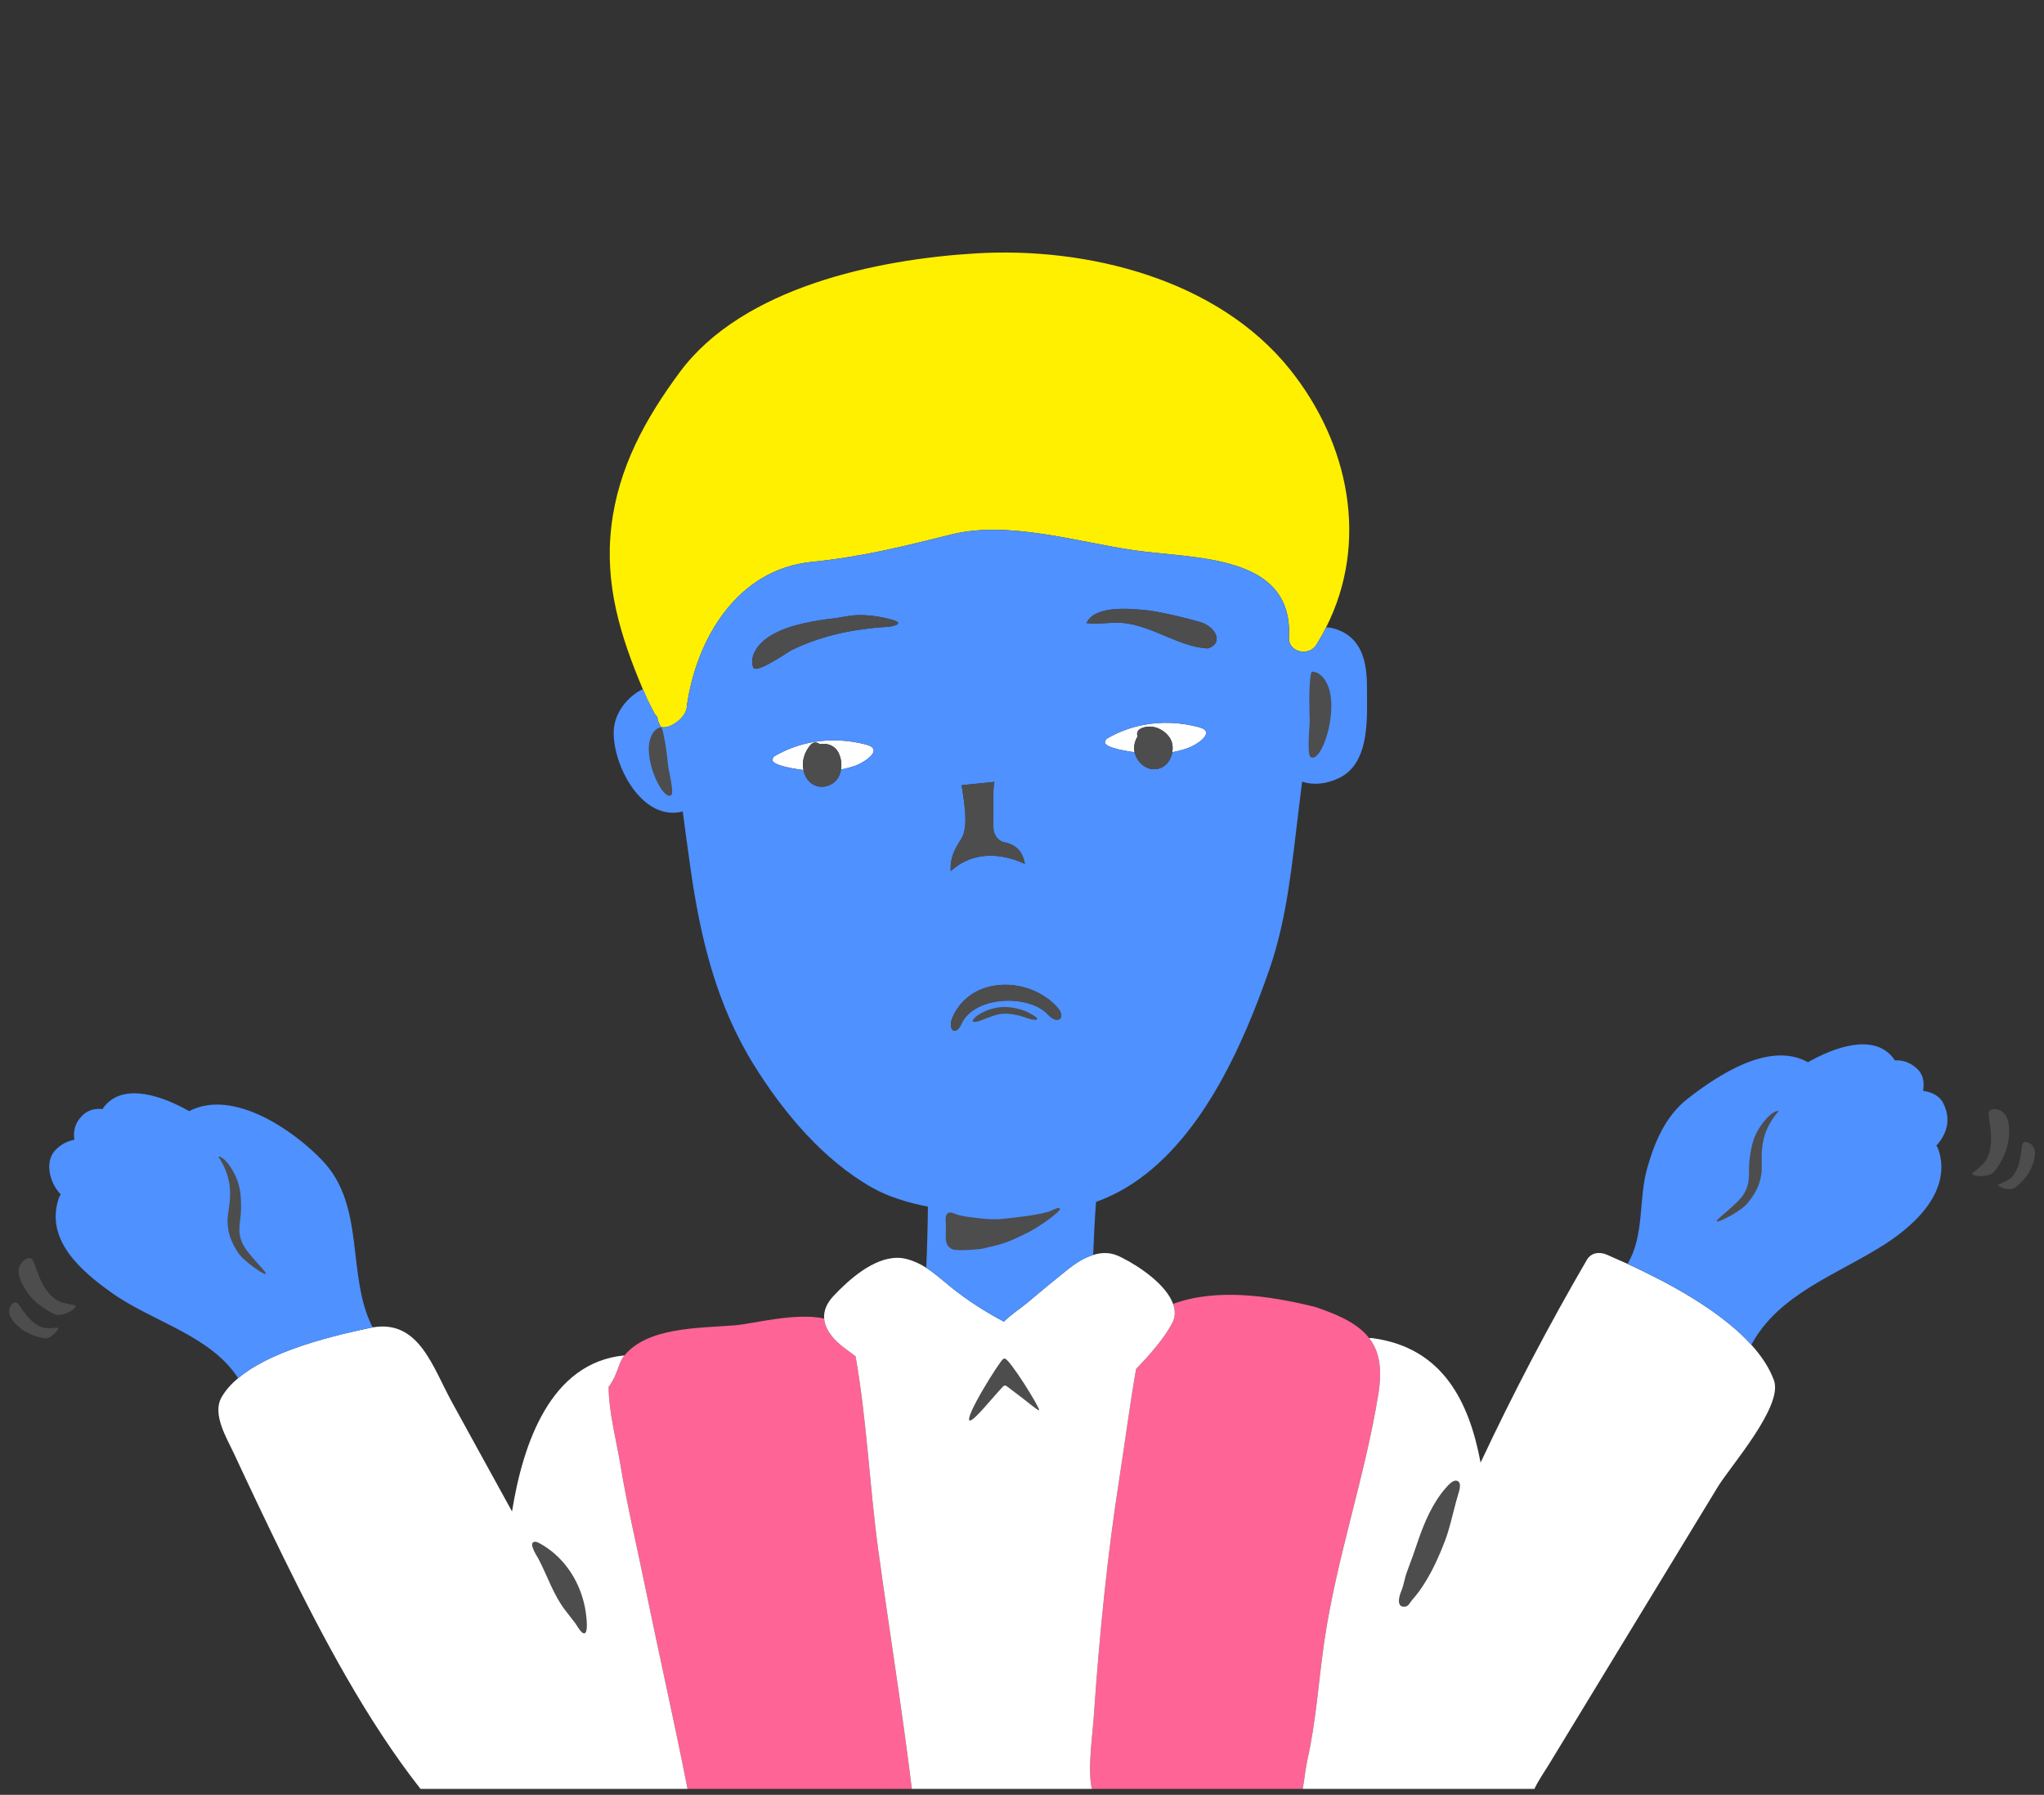 <?xml version="1.0" encoding="UTF-8" standalone="no"?><!DOCTYPE svg PUBLIC "-//W3C//DTD SVG 1.1//EN" "http://www.w3.org/Graphics/SVG/1.1/DTD/svg11.dtd"><svg width="100%" height="100%" viewBox="0 0 263 231" version="1.1" xmlns="http://www.w3.org/2000/svg" xmlns:xlink="http://www.w3.org/1999/xlink" xml:space="preserve" style="fill-rule:evenodd;clip-rule:evenodd;stroke-linejoin:round;stroke-miterlimit:1.414;"><rect x="0" y="0" width="263" height="231" fill="#333333" stroke="none"/><g id="Page-1"><path id="Fill-1" d="M165.972,47.539c-9.348,-11.666 -26.157,-15.786 -40.4,-14.929c-12.707,0.756 -30.02,4.359 -38.11,15.294c-4.454,6.022 -7.901,12.309 -8.795,19.805c-0.893,7.522 1.145,14.123 4.039,20.977c0.088,0.227 0.176,0.453 0.277,0.68c0.365,0.869 0.849,1.676 1.227,2.444c0.088,0.202 0.396,0.403 0.396,0.605l0,0.013c0,0.378 0.258,0.756 0.421,1.121c0.491,0.164 1.192,-0.038 1.859,-0.479c0.755,-0.504 1.494,-1.323 1.494,-2.255l0,-0.013c1.259,-8.667 6.493,-17.512 16.03,-18.482c6.353,-0.63 11.764,-1.978 17.966,-3.527c7.31,-1.84 16.174,0.945 23.471,2.015c7.701,1.147 20.58,0.378 20.002,11.226c-0.026,0.554 0.175,0.995 0.489,1.297c0.805,0.782 2.353,0.744 3.032,-0.34c0.063,-0.113 0.137,-0.214 0.2,-0.327c0.378,-0.63 0.73,-1.273 1.057,-1.915c5.549,-10.974 2.982,-23.673 -4.655,-33.21" style="fill:#fff000;"/><path id="Fill-3" d="M176.163,172.214c-1.334,-1.738 -3.586,-2.847 -6.605,-3.893c-0.114,-0.037 -0.227,-0.075 -0.34,-0.113c-0.101,-0.038 -0.214,-0.063 -0.315,-0.076c-5.573,-1.373 -12.443,-2.368 -17.966,-0.315c0.314,0.845 0.314,1.701 -0.139,2.533c-1.082,2.003 -2.856,4.006 -4.617,5.833c-0.805,4.573 -1.397,9.235 -2.114,13.821c-1.585,10.104 -2.592,20.259 -3.296,30.452c-0.227,3.351 -0.856,7.259 -0.277,9.779l27.126,0c0.226,-1.26 0.377,-2.749 0.604,-3.745c1.145,-5.077 1.447,-10.381 2.214,-15.509c1.611,-10.746 5.222,-20.99 6.933,-31.686c0.176,-1.121 0.239,-2.117 0.189,-3.011c-0.076,-1.676 -0.554,-2.999 -1.397,-4.07" style="fill:#ff6496;"/><path id="Fill-5" d="M110.084,174.558c-0.428,-0.328 -0.856,-0.643 -1.284,-0.958c-1.497,-1.083 -2.642,-2.431 -2.755,-3.905c-3.762,-0.807 -9.222,0.705 -11.55,0.882c-4.882,0.365 -11.147,0.277 -14.142,3.855c-0.843,1.02 -0.78,2.343 -2.038,4.069l0,0.05c0,3.087 1.007,6.942 1.51,9.941c0.881,5.405 2.189,10.773 3.271,16.127c1.749,8.529 3.636,16.797 5.372,25.616l29.14,0l-0.29,0l0,-0.08c-1.258,-10.23 -2.925,-20.485 -4.322,-30.74c-1.119,-8.215 -1.465,-16.693 -2.912,-24.857" style="fill:#ff6496;"/><path id="Fill-7" d="M228.251,177.644c-0.591,-1.612 -1.61,-3.137 -2.906,-4.573c-0.843,-0.932 -1.799,-1.827 -2.843,-2.671c-2.894,-2.381 -6.392,-4.422 -9.676,-6.085c-1.182,-0.605 -2.327,-1.146 -3.409,-1.65c-0.957,-0.429 -1.85,-0.832 -2.668,-1.185c-0.943,-0.403 -2.013,-0.289 -2.579,0.681c-4.945,8.504 -9.499,17.197 -13.664,26.079c-1.459,-7.786 -4.831,-14.778 -13.865,-16.013c-0.163,-0.025 -0.327,-0.025 -0.478,-0.013c0.843,1.071 1.321,2.394 1.397,4.07c0.05,0.894 -0.013,1.89 -0.189,3.011c-1.711,10.696 -5.322,20.939 -6.933,31.685c-0.767,5.128 -1.069,10.433 -2.214,15.51c-0.226,0.996 -0.377,2.485 -0.604,3.745l29.806,0c0.617,-1.26 1.208,-2.056 1.799,-3.027c3.85,-6.324 7.7,-12.649 11.55,-18.986c3.423,-5.619 6.845,-11.251 10.267,-16.883c1.585,-2.608 8.442,-10.356 7.209,-13.695" style="fill:#fff;"/><path id="Fill-9" d="M154.221,93.574c-2.341,-0.605 -4.681,-0.718 -6.933,-0.302c-1.711,0.302 -3.372,0.907 -4.945,1.839c-0.025,0.076 -0.062,0.151 -0.113,0.227c-0.478,0.693 1.711,1.197 3.75,1.474c-0.139,-0.718 0.012,-1.424 0.39,-2.028c-0.139,-0.378 -0.038,-0.807 0.427,-1.021c0.177,-0.088 0.353,-0.151 0.541,-0.189c1.196,-0.264 2.504,0.353 3.184,1.399c0.339,0.516 0.427,1.184 0.314,1.839c0.68,-0.126 1.346,-0.302 2.001,-0.529c0.994,-0.34 3.837,-2.079 1.384,-2.709" style="fill:#fff;"/><path id="Fill-11" d="M128.101,173.802c0.012,0 0.012,0.012 0.012,0.012l0,0.038c-0.012,-0.012 -0.012,-0.025 -0.012,-0.05m16.318,-11.906c-0.226,-0.113 -0.427,-0.214 -0.616,-0.29c-1.044,-0.453 -2.126,-0.415 -3.146,-0.088c-1.157,0.353 -2.252,1.058 -3.183,1.789c-1.799,1.436 -3.56,2.898 -5.309,4.372c-0.894,0.743 -2.089,1.512 -2.995,2.419c-2.365,-1.247 -4.579,-2.671 -6.693,-4.347c-1.145,-0.919 -2.152,-1.852 -3.297,-2.582c-0.754,-0.492 -1.572,-0.882 -2.529,-1.134c-0.39,-0.101 -0.792,-0.151 -1.195,-0.151c-3.12,0 -6.278,2.859 -8.19,4.888c-0.944,0.995 -1.296,1.99 -1.221,2.923c0.113,1.474 1.258,2.822 2.755,3.905c0.428,0.315 0.856,0.63 1.284,0.958c1.447,8.164 1.793,16.642 2.912,24.857c1.397,10.255 3.064,20.51 4.322,30.74l0,0.08l23.176,0c-0.579,-2.52 0.05,-6.428 0.277,-9.779c0.704,-10.193 1.711,-20.347 3.296,-30.451c0.717,-4.586 1.309,-9.249 2.114,-13.822c1.761,-1.827 3.535,-3.83 4.617,-5.833c0.453,-0.832 0.453,-1.688 0.139,-2.533c-0.881,-2.507 -4.404,-4.863 -6.518,-5.921" style="fill:#fff;"/><path id="Fill-13" d="M107.895,96.888c0.314,0.629 0.44,1.423 0.314,2.154c0.629,-0.126 1.246,-0.29 1.85,-0.491c0.994,-0.353 3.837,-2.079 1.384,-2.722c-2.252,-0.592 -4.517,-0.705 -6.694,-0.34c-1.799,0.29 -3.535,0.92 -5.183,1.877c-0.026,0.076 -0.063,0.151 -0.114,0.227c-0.503,0.731 1.837,1.235 3.926,1.512c-0.239,-1.159 0.138,-2.343 0.918,-3.238c0.139,-0.164 0.302,-0.252 0.466,-0.29c0.264,-0.05 0.528,0.038 0.73,0.202c0.931,-0.177 1.925,0.151 2.403,1.109" style="fill:#fff;"/><path id="Fill-15" d="M79.825,188.492c-0.503,-2.999 -1.51,-6.854 -1.51,-9.941l0,-0.05c1.258,-1.726 1.195,-3.049 2.038,-4.069c-0.05,0 0.063,0 0,0.012c-9.524,0.895 -13.072,11.352 -14.469,20.082c-2.579,-4.661 -5.121,-9.335 -7.7,-14.009c-2.516,-4.548 -4.246,-10.722 -10.26,-9.676c-0.113,0.013 -0.217,0.038 -0.33,0.063c-0.994,0.214 -2.147,0.466 -3.406,0.769c-3.271,0.806 -7.169,1.94 -10.364,3.615c-1.183,0.618 -2.264,1.311 -3.182,2.092c-0.894,0.731 -1.622,1.549 -2.138,2.457c-1.246,2.166 0.692,5.278 1.573,7.181c2.101,4.51 4.227,8.996 6.416,13.456c5.058,10.293 10.695,20.942 17.615,29.761l34.36,0c-1.736,-8.819 -3.623,-17.087 -5.372,-25.616c-1.082,-5.354 -2.39,-10.722 -3.271,-16.127" style="fill:#fff;"/><path id="Fill-17" d="M249.15,147.446c0.226,-0.252 0.427,-0.504 0.603,-0.769c0.994,-1.512 1.083,-3.049 0.302,-4.661c-0.49,-1.008 -1.522,-1.462 -2.617,-1.626c0.189,-1.033 0.038,-2.078 -0.729,-2.809c-0.919,-0.869 -1.888,-1.159 -2.907,-1.109c-0.125,-0.214 -0.289,-0.428 -0.478,-0.63c-2.541,-2.708 -7.234,-1.096 -10.707,0.87c-0.05,-0.038 -0.113,-0.063 -0.176,-0.101c-4.932,-2.558 -11.449,1.801 -15.299,4.8c-2.806,2.192 -4.203,5.48 -5.159,8.794c-1.208,4.145 -0.34,8.68 -2.567,12.46c1.083,0.504 2.227,1.045 3.41,1.65c3.284,1.663 6.782,3.704 9.675,6.085c1.045,0.844 2.001,1.739 2.844,2.671c3.561,-6.614 11.135,-9.046 17.199,-12.951c4.064,-2.608 8.606,-6.967 6.87,-12.183c-0.063,-0.189 -0.151,-0.353 -0.264,-0.491" style="fill:#4e91ff;"/><path id="Fill-19" d="M122.59,130.866c2.391,-5.304 9.814,-5.241 13.437,-1.235c1.233,1.348 0.076,2.318 -1.157,0.97c-2.441,-2.696 -9.537,-2.456 -11.173,1.185c-0.742,1.663 -1.849,0.73 -1.107,-0.92m19.64,-35.528c0.05,-0.076 0.088,-0.151 0.113,-0.227c1.573,-0.932 3.234,-1.537 4.945,-1.839c2.252,-0.416 4.592,-0.303 6.932,0.302c2.454,0.63 -0.39,2.369 -1.383,2.709c-0.655,0.227 -1.322,0.403 -2.001,0.529c-0.126,0.781 -0.566,1.524 -1.233,1.902c-0.365,0.202 -0.742,0.29 -1.107,0.29c-0.956,0 -1.837,-0.63 -2.29,-1.562c-0.101,-0.214 -0.176,-0.428 -0.227,-0.63c-2.038,-0.277 -4.227,-0.781 -3.749,-1.474m9.059,-16.088c0.579,0.138 1.157,0.289 1.749,0.428c0.352,0.101 0.717,0.201 1.069,0.302c2.215,0.454 3.498,2.759 1.309,3.477c-3.712,-0.189 -7.197,-2.973 -11.034,-3.3c-1.12,-0.101 -3.146,0.201 -4.58,0.037c1.019,-2.267 5.41,-1.877 7.373,-1.688c1.384,0.126 2.755,0.441 4.114,0.744m-23.465,27.338c0,0.782 0.579,1.663 1.384,1.815c1.711,0.315 2.441,1.436 2.655,2.784c-3.032,-1.436 -6.606,-1.625 -9.374,0.781c-0.063,0.038 -0.113,0.088 -0.163,0.139c-0.101,-1.663 0.478,-2.785 1.371,-4.158c0.944,-1.461 0.39,-4.586 0.038,-6.891c1.422,-0.152 2.831,-0.29 4.24,-0.429c-0.277,0.026 -0.138,5.38 -0.151,5.959m-24.295,-6.954c-0.063,-0.176 -0.113,-0.353 -0.151,-0.529c-2.089,-0.277 -4.429,-0.781 -3.926,-1.512c0.051,-0.076 0.088,-0.151 0.114,-0.227c1.648,-0.957 3.384,-1.587 5.183,-1.877c2.177,-0.365 4.442,-0.252 6.694,0.34c2.453,0.643 -0.39,2.369 -1.384,2.722c-0.604,0.201 -1.221,0.365 -1.85,0.491c-0.113,0.756 -0.491,1.449 -1.183,1.852c-0.415,0.252 -0.855,0.365 -1.283,0.365c-0.956,0 -1.837,-0.592 -2.214,-1.625m-4.718,-17.6c2.176,-1.474 5.171,-1.991 7.75,-2.369c0.025,0 0.063,0 0.088,-0.012c1.371,-0.089 2.718,-0.529 4.102,-0.492c1.421,0.026 2.843,0.252 4.202,0.655c1.522,0.454 -0.214,0.857 -0.893,0.87c-0.994,0.05 -1.976,0.151 -2.957,0.29c-3.171,0.39 -6.278,1.272 -9.172,2.645c-0.453,0.214 -4.693,3.213 -5.02,2.268c-0.554,-1.55 0.78,-3.099 1.9,-3.855m72.936,-1.109c-0.378,-0.113 -0.755,-0.176 -1.12,-0.176c-0.327,0.642 -0.679,1.285 -1.057,1.915c-0.063,0.113 -0.138,0.214 -0.201,0.327c-0.68,1.084 -2.227,1.122 -3.032,0.34c-0.315,-0.302 -0.516,-0.743 -0.491,-1.297c0.579,-10.848 -12.305,-10.079 -20.005,-11.226c-7.297,-1.07 -16.167,-3.855 -23.477,-2.015c-6.203,1.549 -11.601,2.897 -17.955,3.527c-9.536,0.97 -14.77,9.815 -16.029,18.482l0,0.013c0,0.932 -0.792,1.751 -1.547,2.255c-0.667,0.441 -1.302,0.643 -1.793,0.479c-0.164,-0.365 -0.434,-0.743 -0.434,-1.121l0,-0.013c0,-0.202 -0.308,-0.403 -0.396,-0.605c-0.378,-0.768 -0.809,-1.575 -1.173,-2.444c-0.101,-0.227 -0.216,-0.453 -0.305,-0.68c-1.962,0.907 -3.648,3.049 -3.761,5.291c-0.214,4.41 3.628,11.83 8.875,10.457c0.314,2.419 0.651,4.838 0.991,7.257c1.283,9.046 3.332,17.6 8.201,25.424c3.774,6.072 8.895,12.183 15.161,15.723c1.044,0.592 2.188,1.083 3.421,1.486c1.195,0.404 2.466,0.719 3.774,0.971c-0.025,2.633 -0.1,5.253 -0.214,7.874c1.145,0.73 2.152,1.663 3.297,2.582c2.114,1.676 4.328,3.1 6.693,4.347c0.906,-0.907 2.101,-1.676 2.995,-2.419c1.749,-1.474 3.51,-2.936 5.309,-4.372c0.931,-0.731 2.026,-1.436 3.183,-1.789c0.088,-2.28 0.202,-4.56 0.365,-6.828c1.359,-0.492 2.655,-1.109 3.875,-1.84c9.525,-5.707 15.023,-18.28 18.433,-28.082c2.327,-6.727 2.919,-13.707 3.787,-20.712c0.138,-1.159 0.289,-2.318 0.428,-3.464c1.446,0.503 3.107,0.314 4.718,-0.441c4.114,-1.953 3.611,-7.963 3.623,-11.604c0.025,-3.351 -0.654,-6.576 -4.139,-7.622" style="fill:#4e91ff;"/><path id="Fill-21" d="M24.528,142.91c-0.063,0.025 -0.126,0.063 -0.176,0.101c-3.473,-1.965 -8.166,-3.578 -10.707,-0.869c-0.189,0.189 -0.327,0.39 -0.44,0.592c-0.919,-0.088 -1.825,0.088 -2.554,0.781c-0.994,0.932 -1.259,2.041 -1.083,3.175c-0.855,0.163 -1.648,0.541 -2.365,1.247c-1.371,1.335 -0.918,3.628 0.013,5.039c0.176,0.265 0.377,0.517 0.604,0.756c-0.114,0.151 -0.202,0.315 -0.265,0.504c-1.786,5.367 2.907,9.374 6.87,12.183c5.171,3.679 12.695,5.455 16.218,10.961c0.918,-0.781 2,-1.474 3.183,-2.092c3.196,-1.675 7.096,-2.809 10.367,-3.615c1.259,-0.303 2.416,-0.555 3.41,-0.769c0.113,-0.025 0.226,-0.05 0.34,-0.063c-3.41,-6.664 -0.843,-15.609 -6.467,-21.48c-3.762,-3.956 -11.387,-9.16 -16.948,-6.451" style="fill:#4e91ff;"/><path id="Fill-26" d="M154.108,79.98c-0.353,-0.101 -0.718,-0.201 -1.07,-0.302c-0.591,-0.139 -1.17,-0.29 -1.749,-0.428c-1.359,-0.303 -2.73,-0.618 -4.114,-0.744c-1.963,-0.189 -6.354,-0.579 -7.373,1.688c1.434,0.164 3.46,-0.138 4.58,-0.037c3.837,0.327 7.322,3.111 11.034,3.3c2.189,-0.718 0.906,-3.023 -1.308,-3.477" style="fill:#4d4d4d;"/><path id="Fill-28" d="M147.338,93.574c-0.188,0.038 -0.364,0.101 -0.541,0.189c-0.465,0.214 -0.566,0.643 -0.427,1.021c-0.378,0.604 -0.529,1.31 -0.39,2.028c0.05,0.202 0.125,0.416 0.226,0.63c0.453,0.932 1.334,1.562 2.29,1.562c0.365,0 0.742,-0.088 1.107,-0.29c0.667,-0.378 1.107,-1.121 1.233,-1.902c0.113,-0.655 0.025,-1.323 -0.314,-1.839c-0.68,-1.046 -1.988,-1.663 -3.184,-1.399" style="fill:#4d4d4d;"/><path id="Fill-30" d="M122.59,130.866c-0.742,1.65 0.365,2.583 1.107,0.92c1.636,-3.641 8.732,-3.881 11.173,-1.185c1.233,1.348 2.39,0.378 1.157,-0.97c-3.623,-4.006 -11.046,-4.069 -13.437,1.235" style="fill:#4d4d4d;"/><path id="Fill-32" d="M131.863,111.187c-0.214,-1.348 -0.944,-2.469 -2.655,-2.784c-0.805,-0.152 -1.384,-1.033 -1.384,-1.815c0.013,-0.579 -0.126,-5.933 0.151,-5.959c-1.409,0.139 -2.818,0.277 -4.24,0.429c0.352,2.305 0.906,5.43 -0.038,6.891c-0.893,1.373 -1.472,2.495 -1.371,4.158c0.05,-0.051 0.1,-0.101 0.163,-0.139c2.768,-2.406 6.342,-2.217 9.374,-0.781" style="fill:#4d4d4d;"/><path id="Fill-34" d="M128.101,173.802c0,0.025 0,0.038 0.012,0.05l0,-0.038c0,0 0,-0.012 -0.012,-0.012" style="fill:#4d4d4d;"/><path id="Fill-36" d="M117.608,230.231c0.025,0.075 0.05,0.151 0.05,0.239c0,-0.075 -0.012,-0.151 -0.025,-0.239l-0.025,0Z" style="fill:#4d4d4d;"/><path id="Fill-38" d="M114.953,79.816c-1.359,-0.403 -2.78,-0.629 -4.202,-0.655c-1.384,-0.037 -2.73,0.403 -4.102,0.492c-0.025,0.012 -0.063,0.012 -0.088,0.012c-2.579,0.378 -5.574,0.895 -7.75,2.369c-1.12,0.756 -2.454,2.305 -1.9,3.855c0.327,0.945 4.567,-2.054 5.02,-2.268c2.894,-1.373 6.001,-2.255 9.172,-2.645c0.981,-0.139 1.963,-0.24 2.957,-0.29c0.679,-0.013 2.415,-0.416 0.893,-0.87" style="fill:#4d4d4d;"/><path id="Fill-40" d="M113.921,230.659c-0.012,-0.151 -0.012,-0.302 0.013,-0.428l-0.076,0c0.013,0.138 0.038,0.29 0.063,0.428" style="fill:#4d4d4d;"/><path id="Fill-42" d="M105.492,95.779c-0.202,-0.164 -0.466,-0.252 -0.73,-0.202c-0.164,0.038 -0.327,0.126 -0.466,0.29c-0.78,0.895 -1.157,2.079 -0.918,3.238c0.038,0.176 0.088,0.353 0.151,0.529c0.377,1.033 1.258,1.625 2.214,1.625c0.428,0 0.868,-0.113 1.284,-0.365c0.692,-0.403 1.069,-1.096 1.182,-1.852c0.126,-0.731 0,-1.525 -0.314,-2.154c-0.478,-0.958 -1.472,-1.286 -2.403,-1.109" style="fill:#4d4d4d;"/><path id="Fill-44" d="M129.263,174.843c-0.05,0.003 -0.105,0.016 -0.161,0.04c-0.414,0.178 -5.204,7.837 -4.303,7.949c0.566,0.001 2.777,-2.81 4.271,-4.403c0.121,-0.128 0.314,-0.138 0.453,-0.032l2.042,1.546c0.685,0.519 1.986,1.634 2.142,1.555c0.178,-0.196 -3.836,-6.69 -4.444,-6.655" style="fill:#4d4d4d;"/><path id="Fill-46" d="M134.716,156.009c-1.682,0.43 -3.709,0.655 -5.675,0.859c-1.45,0.153 -2.95,-0.055 -4.407,-0.243c-0.585,-0.075 -1.15,-0.185 -1.707,-0.383c-0.267,-0.096 -0.584,-0.281 -0.865,-0.157c-0.47,0.206 -0.396,0.907 -0.37,1.348c0.026,0.457 0.017,0.928 0.001,1.386c-0.033,0.879 0.017,1.61 0.903,1.983c0.521,0.219 3.328,0.016 3.875,-0.11c2.874,-0.658 3.228,-0.803 5.775,-2.054c1.481,-0.727 4.203,-2.715 4.149,-3.056c-0.204,-0.343 -1.027,0.261 -1.679,0.427" style="fill:#4d4d4d;"/><path id="Fill-48" d="M168.864,86.438c-0.14,-0.01 -0.229,0.361 -0.282,0.94c-0.163,1.777 -0.127,3.565 -0.063,5.346c0.024,0.652 -0.421,4.438 0.146,4.732c1.404,0.731 3.519,-5.761 2.244,-9.092c-0.345,-0.902 -1.002,-1.841 -2.045,-1.926" style="fill:#4d4d4d;"/><path id="Fill-50" d="M85.333,94.323c-0.105,-0.454 -0.216,-0.74 -0.326,-0.717c-0.82,0.183 -1.239,0.999 -1.415,1.754c-0.652,2.785 1.734,7.714 2.769,6.981c0.42,-0.298 -0.346,-3.257 -0.397,-3.776c-0.143,-1.424 -0.307,-2.847 -0.631,-4.242" style="fill:#4d4d4d;"/><path id="Fill-52" d="M187.456,190.578c-0.528,-0.147 -1.145,0.604 -1.434,0.931c-1.627,1.842 -2.7,4.299 -3.495,6.597c-0.468,1.405 -0.965,2.801 -1.49,4.186c-0.333,0.882 -0.39,1.666 -0.757,2.535c-0.313,0.739 -0.616,2.142 0.576,1.944c0.391,-0.065 0.607,-0.591 0.844,-0.854c0.645,-0.718 1.205,-1.51 1.71,-2.332c1.016,-1.654 1.815,-3.438 2.505,-5.25c0.626,-1.648 0.979,-3.386 1.443,-5.088c0.088,-0.325 0.181,-0.65 0.281,-0.972c0.134,-0.437 0.489,-1.51 -0.183,-1.697" style="fill:#4d4d4d;"/><path id="Fill-54" d="M75.17,206.438c-0.758,-3.281 -2.789,-6.218 -5.771,-7.832c-0.183,-0.098 -0.382,-0.195 -0.59,-0.177c-0.911,0.082 0.273,1.819 0.476,2.201c1.161,2.208 1.921,4.65 3.463,6.64c0.399,0.514 0.799,1.027 1.198,1.54c0.28,0.358 0.632,1.069 0.994,1.324c0.737,0.518 0.561,-1.422 0.536,-1.716c-0.058,-0.661 -0.156,-1.333 -0.306,-1.98" style="fill:#4d4d4d;"/><path id="Fill-56" d="M226.094,145.639c-0.609,1.137 -0.815,2.286 -0.974,3.553c-0.209,1.664 0.206,2.846 -0.687,4.383c-0.842,1.452 -3.885,3.495 -3.503,3.612c-0.076,0.267 2.994,-1.177 3.956,-2.376c0.961,-1.199 1.517,-2.183 1.746,-3.704c0.258,-1.699 -0.722,-4.739 2.241,-8.121c-0.887,-0.081 -2.191,1.555 -2.779,2.653" style="fill:#4d4d4d;"/><path id="Fill-58" d="M31.02,155.48c0.003,-1.277 -0.056,-2.442 -0.515,-3.648c-0.443,-1.164 -1.53,-2.953 -2.42,-2.986c2.509,3.732 1.151,6.623 1.192,8.34c0.034,1.539 0.46,2.586 1.262,3.898c0.802,1.312 3.663,3.135 3.622,2.859c0.394,-0.067 -2.366,-2.482 -3.017,-4.027c-0.69,-1.639 -0.127,-2.759 -0.124,-4.436" style="fill:#4d4d4d;"/><path id="Fill-60" d="M258.449,144.601c-0.131,-1.018 -0.802,-1.876 -1.921,-1.855c-0.944,0.017 -0.612,0.943 -0.48,1.961c0.16,1.245 0.268,2.366 -0.084,3.624c-0.296,1.053 -0.817,1.613 -2.06,2.538c-0.763,0.57 2.041,0.759 2.68,-0.048c1.403,-1.776 2.169,-3.932 1.865,-6.22" style="fill:#4d4d4d;"/><path id="Fill-62" d="M260.798,146.993c-0.692,-0.178 -0.635,0.564 -0.743,1.332c-0.133,0.94 -0.279,1.781 -0.788,2.626c-0.427,0.708 -0.919,1.013 -2.011,1.438c-0.67,0.262 1.337,0.962 1.964,0.503c1.379,-1.014 2.371,-2.431 2.606,-4.161c0.109,-0.768 -0.208,-1.528 -1.028,-1.738" style="fill:#4d4d4d;"/><path id="Fill-64" d="M9.522,167.953c-1.531,-0.232 -2.254,-0.482 -3.01,-1.27c-0.902,-0.944 -1.333,-1.985 -1.776,-3.159c-0.363,-0.96 -0.506,-1.934 -1.347,-1.504c-0.996,0.51 -1.185,1.582 -0.822,2.542c0.806,2.162 2.496,3.704 4.568,4.61c0.942,0.41 3.328,-1.077 2.387,-1.219" style="fill:#4d4d4d;"/><path id="Fill-66" d="M7.278,170.872c-1.163,0.139 -1.74,0.102 -2.449,-0.321c-0.848,-0.506 -1.371,-1.179 -1.928,-1.945c-0.458,-0.628 -0.757,-1.309 -1.284,-0.827c-0.624,0.572 -0.547,1.392 -0.09,2.02c1.021,1.415 2.563,2.198 4.255,2.443c0.77,0.108 2.21,-1.455 1.496,-1.37" style="fill:#4d4d4d;"/><path id="Fill-69" d="M129.123,130.467c0.723,-0.032 1.438,0.107 2.137,0.274c0.554,0.134 1.503,0.586 2.041,0.5c0.723,-0.114 -1.161,-1.034 -1.32,-1.094c-0.728,-0.276 -1.518,-0.47 -2.275,-0.531c-2.613,-0.21 -4.918,1.562 -4.509,1.891c0.6,0.075 1.3,-0.302 1.846,-0.5c0.689,-0.251 1.337,-0.509 2.08,-0.54" style="fill:#4d4d4d;"/></g></svg>